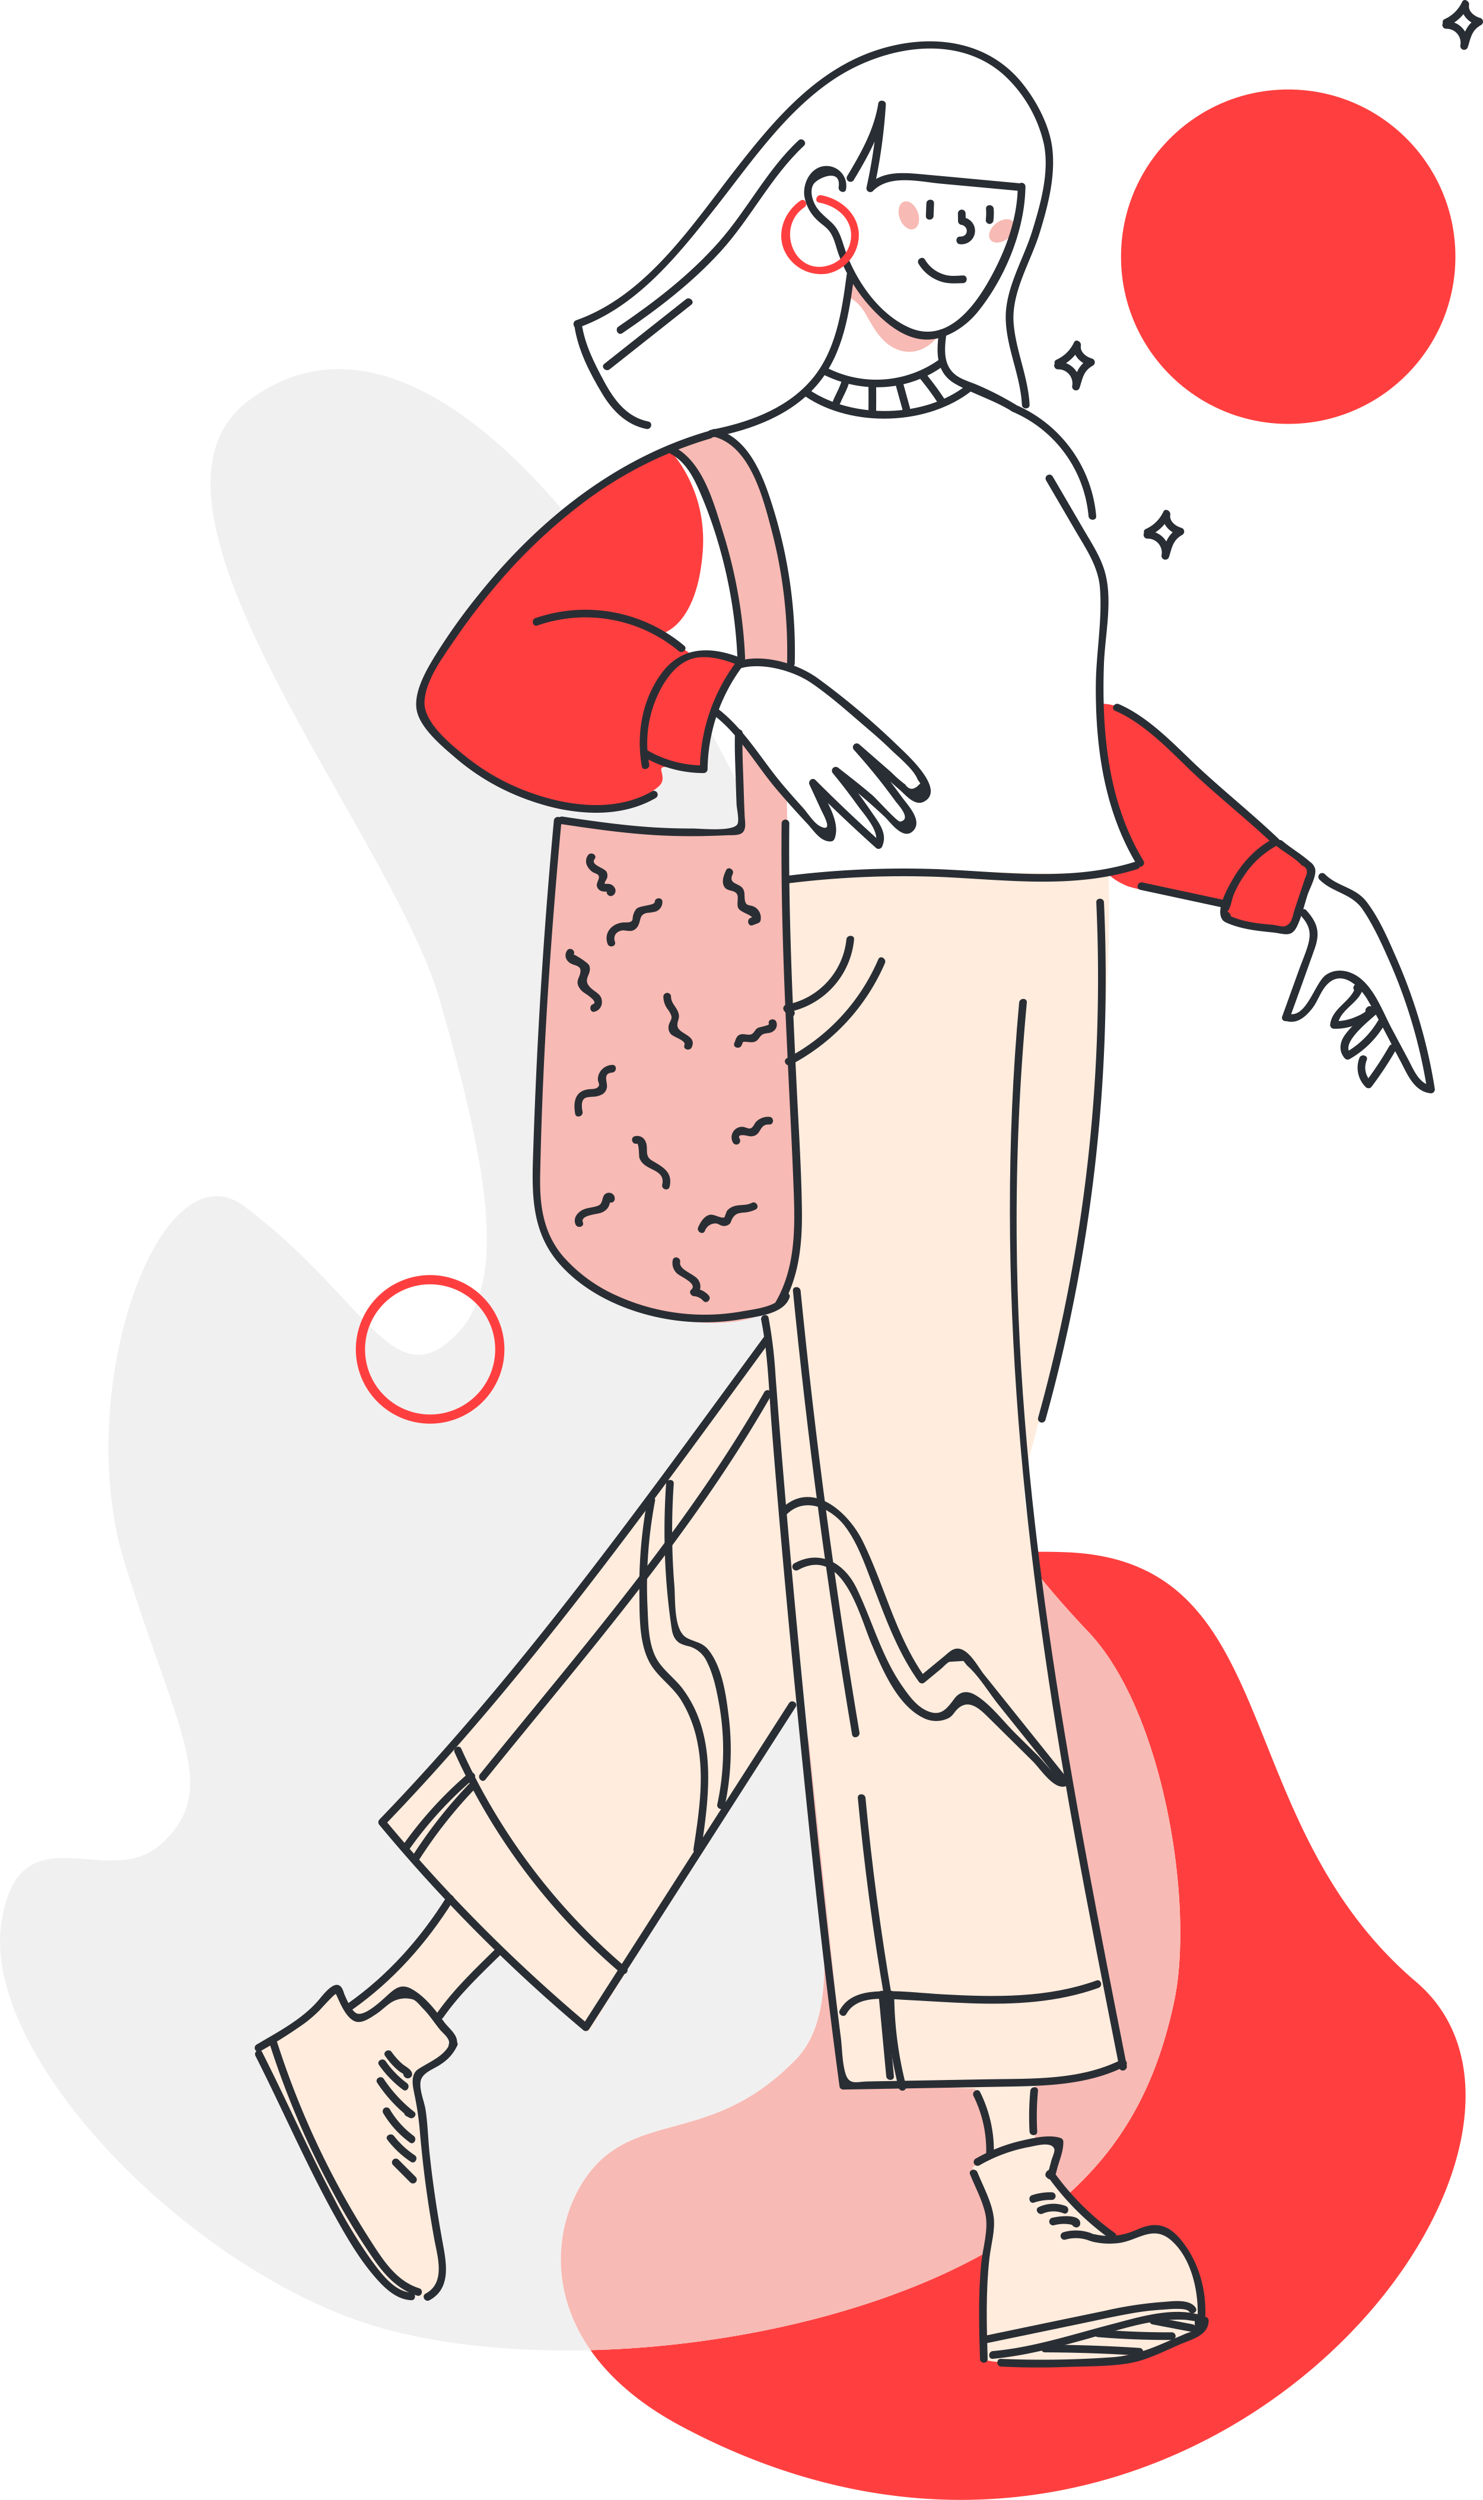 <svg xmlns="http://www.w3.org/2000/svg" width="483.326" height="814.656" viewBox="0 0 483.326 814.656">
  <g id="sign_in" data-name="sign in" transform="translate(-264.376 -144.49)">
    <g id="bckgr">
      <g id="Group_486" data-name="Group 486">
        <g id="Group_483" data-name="Group 483">
          <path id="Path_398" data-name="Path 398" d="M461.58,847.19c16.02-13.24,37.51-6.36,62.05-31.44,35.02-35.78-48.35-160.92,73.29-165.45-36.69-48.64-32.91-81.66-47.4-135.05C516.37,393.1,417.93,220.82,345.38,275.05c-45.18,33.77,46.67,140.83,62.25,195.13,14.85,51.74,22.77,90.89,6.05,108.58-21.02,22.23-29.46-11-69.66-41.15-27.67-20.75-56.47,60.42-38.95,116.48s31.39,73.96,11.47,91.61c-17.1,15.14-46.27-12.26-51.76,25.76-5.89,40.75,53.6,105,112.08,127.75,21.22,8.26,49.68,11.91,79.97,11.14C439.45,885.48,448.28,858.18,461.58,847.19Z" fill="#f1f0f0"/>
        </g>
        <g id="Group_484" data-name="Group 484">
          <path id="Path_399" data-name="Path 399" d="M725.88,790.32c-62.28-52.97-42.09-137.42-114.23-140-5.21-.19-10.11-.18-14.72-.01a308.913,308.913,0,0,0,22.2,26.01c24.7,26.1,34.54,89.41,27.89,120.52-7.34,34.37-23.07,58.24-55.72,78.38-35.66,21.99-87.28,33.92-134.46,35.13,6.21,8.87,15.75,17.44,29.63,24.83C651.35,1023.01,790.44,845.24,725.88,790.32Z" fill="#ff3f3f"/>
        </g>
        <g id="Group_485" data-name="Group 485">
          <path id="Path_400" data-name="Path 400" d="M647.02,796.84c6.64-31.11-3.19-94.42-27.89-120.52a305.784,305.784,0,0,1-22.2-26.01c-121.65,4.52-38.27,129.67-73.29,165.45-24.55,25.08-46.03,18.2-62.05,31.44-13.3,10.99-22.13,38.29-4.74,63.15,47.18-1.2,98.8-13.14,134.46-35.13C623.95,855.08,639.68,831.21,647.02,796.84Z" fill="#f8bab4"/>
        </g>
      </g>
      <g id="Group_487" data-name="Group 487">
        <path id="Path_401" data-name="Path 401" d="M404.56,608.43a24.21,24.21,0,1,1,24.21-24.21A24.237,24.237,0,0,1,404.56,608.43Zm0-45.41a21.21,21.21,0,1,0,21.21,21.21A21.234,21.234,0,0,0,404.56,563.02Z" fill="#ff3f3f"/>
      </g>
      <g id="Group_488" data-name="Group 488">
        <circle id="Ellipse_9" data-name="Ellipse 9" cx="54.49" cy="54.49" r="54.49" transform="translate(629.73 173.65)" fill="#ff3f3f"/>
      </g>
      <g id="Group_490" data-name="Group 490">
        <g id="Group_489" data-name="Group 489">
          <path id="Path_402" data-name="Path 402" d="M639.09,319.01a13.486,13.486,0,0,0,6.56-6.45l-2.28-.96c-.6,3.57,2.12,6.4,5.38,7.31l-.3-2.28c-3.69,2.05-4.29,4.97-5.49,8.71l2.41.66a7.109,7.109,0,0,0-7.09-8.48,1.251,1.251,0,0,0,0,2.5,4.572,4.572,0,0,1,4.68,5.32,1.25,1.25,0,0,0,2.41.66c.99-3.08,1.22-5.48,4.35-7.22a1.26,1.26,0,0,0-.3-2.28c-1.78-.5-4-2.07-3.64-4.24.21-1.27-1.69-2.37-2.28-.96a11.428,11.428,0,0,1-5.66,5.56c-1.48.66-.21,2.81,1.25,2.15Z" fill="#292e34"/>
        </g>
      </g>
      <g id="Group_492" data-name="Group 492">
        <g id="Group_491" data-name="Group 491">
          <path id="Path_403" data-name="Path 403" d="M609.96,263.85a13.486,13.486,0,0,0,6.56-6.45l-2.28-.96c-.6,3.57,2.12,6.4,5.38,7.31l-.3-2.28c-3.69,2.05-4.29,4.97-5.49,8.71l2.41.66a7.109,7.109,0,0,0-7.09-8.48,1.251,1.251,0,0,0,0,2.5,4.572,4.572,0,0,1,4.68,5.32,1.25,1.25,0,0,0,2.41.66c.99-3.08,1.22-5.48,4.35-7.22a1.26,1.26,0,0,0-.3-2.28c-1.78-.5-4-2.07-3.64-4.24.21-1.27-1.69-2.37-2.28-.96a11.428,11.428,0,0,1-5.66,5.56c-1.47.65-.2,2.81,1.25,2.15Z" fill="#292e34"/>
        </g>
      </g>
      <g id="Group_494" data-name="Group 494">
        <g id="Group_493" data-name="Group 493">
          <path id="Path_404" data-name="Path 404" d="M736.47,152.86a13.486,13.486,0,0,0,6.56-6.45l-2.28-.96c-.6,3.57,2.12,6.4,5.38,7.31l-.3-2.28c-3.69,2.05-4.29,4.97-5.49,8.71l2.41.66a7.109,7.109,0,0,0-7.09-8.48,1.251,1.251,0,0,0,0,2.5,4.572,4.572,0,0,1,4.68,5.32,1.25,1.25,0,0,0,2.41.66c.99-3.08,1.22-5.48,4.35-7.22a1.26,1.26,0,0,0-.3-2.28c-1.78-.5-4-2.07-3.64-4.24.21-1.27-1.69-2.37-2.28-.96a11.428,11.428,0,0,1-5.66,5.56c-1.48.66-.21,2.81,1.25,2.15Z" fill="#292e34"/>
        </g>
      </g>
    </g>
    <g id="chrctr">
      <g id="Group_495" data-name="Group 495">
        <path id="Path_405" data-name="Path 405" d="M581.44,823.8s4.85,8.85,5.14,13.7a86.867,86.867,0,0,1,0,9.42l-5.42,4s4.28,4.28,5.14,13.42,0,13.42-1.71,25.12c-1.47,10.02,0,23.41.86,23.98,1.34.9,13.7,1.71,24.84,1.43s27.41-3.43,37.4-7.99,10.28-5.71,8.56-11.99-5.14-22.27-12.28-23.41-16.27,2.28-16.27,2.28l-20.84-20.27s2.57-9.71,2.28-10.85-7.42,0-7.42,0V822.66Z" fill="#ffecdd"/>
      </g>
      <g id="Group_496" data-name="Group 496">
        <path id="Path_406" data-name="Path 406" d="M520.42,431.52c-3.97.93,3.3,64.86,3.85,102.43.26,17.74-4.58,36.13-7.85,36.54s-2.87-1.64-2.46,6.14,25.81,246.59,25.81,246.59,22.12.82,44.24,2.05,45.47-8.19,45.47-8.19-27.7-156.4-28.67-167.94c-.77-9.08-4.26-18.21-1.93-26.46,31.07-109.85,26.76-193.38,26.76-193.38l-73.32-1.14S528.23,429.69,520.42,431.52Z" fill="#ffecdd"/>
      </g>
      <g id="Group_497" data-name="Group 497">
        <path id="Path_407" data-name="Path 407" d="M505.5,359.9s-7.39,8.8-9.15,18.65-2.82,17.6-2.82,17.6-9.15-1.76-12.32-1.76.7,3.17-1.76,5.98-22.53,15.49-45.05,3.17-33.02-21.11-33.02-28.1,11.73-27.62,26.04-44.35c23.5-27.47,54.95-40.15,54.95-40.15S495,303.1,493.4,324.27c-1.88,24.88-13.71,26.82-13.71,26.82l10,6.6s1.89,0,6.98.57A59.7,59.7,0,0,1,505.5,359.9Z" fill="#ff3f3f"/>
      </g>
      <g id="Group_498" data-name="Group 498">
        <path id="Path_408" data-name="Path 408" d="M540.82,241.32s3.16,1,5.74,5.59,5.55,10.3,11.49,11.87c8.04,2.13,12.89-5.85,12.89-5.85s-6.57,1.85-13.91-3.01c-9.32-6.17-15.2-16.49-15.2-16.49Z" fill="#f8bab4"/>
      </g>
      <g id="Group_499" data-name="Group 499">
        <ellipse id="Ellipse_10" data-name="Ellipse 10" cx="3.11" cy="4.74" rx="3.11" ry="4.74" transform="translate(556.019 211.29) rotate(-20.079)" fill="#f8bab4"/>
      </g>
      <g id="Group_500" data-name="Group 500">
        <ellipse id="Ellipse_11" data-name="Ellipse 11" cx="4.74" cy="3.11" rx="4.74" ry="3.11" transform="translate(585.28 220.229) rotate(-38.259)" fill="#f8bab4"/>
      </g>
      <g id="Group_501" data-name="Group 501">
        <path id="Path_409" data-name="Path 409" d="M400.81,821.38s7.81-4.08,9.51-8.15-4.08-10.87-4.08-10.87,10.19-11.21,14.95-15.63,6.11-6.45,6.11-6.45l-15.97-16.31a96.3,96.3,0,0,1-15.29,18.68c-9.18,8.49-17.66,15.29-17.66,15.29s-2.04-4.76-4.08-5.1-8.49,8.15-13.25,11.21-12.91,7.47-12.91,7.47,18.34,42.46,24.8,53.33,13.93,24.46,24.46,27.51,10.53-4.76,10.87-8.83S400.81,821.38,400.81,821.38Z" fill="#ffecdd"/>
      </g>
      <g id="Group_502" data-name="Group 502">
        <path id="Path_410" data-name="Path 410" d="M514.55,580.37s-61.37,85.05-69.83,95.1-56.04,61.33-56.04,61.33a205.658,205.658,0,0,0,33.38,38.43c21.15,19.03,34.3,31.36,34.3,31.36l69.26-111.03Z" fill="#ffecdd"/>
      </g>
      <g id="Group_503" data-name="Group 503">
        <path id="Path_411" data-name="Path 411" d="M691.45,427.84l-6.02,20.55-21.38-4.77-.62-4.57s-27.61-3.94-32.17-6.02-5.61-3.73-5.61-3.73l10.59-2.91s-10.59-20.55-12.25-33.83-1.45-18.68-1.45-18.68,7.89-1.45,19.72,9.55S691.45,427.84,691.45,427.84Z" fill="#ff3f3f"/>
      </g>
      <g id="Group_504" data-name="Group 504">
        <path id="Path_412" data-name="Path 412" d="M504.94,384.9l.67,30.4s-37.52-.2-46.05-1.7-13.04-1-13.04-1-9.03,104.34-8.03,117.38,5.52,26.59,18.56,35.11,46.52,15.81,59.38,5.4,7.34-26.47,6.84-51.55-2.49-114.99-2.49-114.99-9.49-12.16-12.54-16.3C500.71,377.44,504.94,384.9,504.94,384.9Z" fill="#f8bab4"/>
      </g>
      <g id="Group_505" data-name="Group 505">
        <path id="Path_413" data-name="Path 413" d="M495.45,286.39s10.85.52,17.32,16.8,7.1,24.65,8.05,32.6,1.27,26.54,1.27,26.54-12.72-1.75-14.46-1.43a1.674,1.674,0,0,1-2.12-1s-2.01-22.68-4.24-31.9-8.9-27.66-12.08-31.63a18.633,18.633,0,0,0-6.81-5.42Z" fill="#f8bab4"/>
      </g>
      <g id="Group_507" data-name="Group 507">
        <g id="Group_506" data-name="Group 506">
          <path id="Path_414" data-name="Path 414" d="M596.08,205.26c-.13,10.44-3.82,20.49-8.79,29.57-5.16,9.43-14.24,21.87-26.61,16.4-9.69-4.29-17.01-14.81-20.58-24.5-1.32-3.58-1.84-7.03-4.7-9.72-1.94-1.83-4.05-3.33-5.35-5.74-1.04-1.93-1.78-4.81-.52-6.77,1.32-2.04,9.07-5.45,8.17.98-.22,1.57,2.19,2.25,2.41.66a6.467,6.467,0,0,0-7.29-7.5c-4.35.64-6.7,5.44-6.34,9.45a13.706,13.706,0,0,0,4.29,8.18c1.07,1.07,2.44,1.89,3.45,3.01,2.03,2.26,2.47,5.37,3.48,8.11a52.707,52.707,0,0,0,11.25,18.1c4.49,4.71,10.56,9.63,17.42,9.67,6.43.04,12.81-4.25,16.7-9.07,8.92-11.02,15.33-26.6,15.51-40.83a1.251,1.251,0,0,0-2.5,0Z" fill="#292e34"/>
        </g>
      </g>
      <g id="Group_509" data-name="Group 509">
        <g id="Group_508" data-name="Group 508">
          <path id="Path_415" data-name="Path 415" d="M542.63,203.16c4.59-7.66,8.98-15.38,10.41-24.31l-2.46-.33a174.391,174.391,0,0,1-3.79,27.01,1.262,1.262,0,0,0,2.09,1.22c5.36-5.56,15.19-3.05,21.98-2.42q12.72,1.17,25.44,2.35c1.6.15,1.59-2.35,0-2.5-10.44-.96-20.87-1.95-31.31-2.89-6.28-.57-13.13-1.23-17.88,3.69.7.41,1.39.81,2.09,1.22a180.623,180.623,0,0,0,3.88-27.68c.09-1.38-2.23-1.73-2.46-.33-1.39,8.73-5.68,16.23-10.16,23.72a1.253,1.253,0,0,0,2.17,1.25Z" fill="#292e34"/>
        </g>
      </g>
      <g id="Group_511" data-name="Group 511">
        <g id="Group_510" data-name="Group 510">
          <path id="Path_416" data-name="Path 416" d="M599.93,276.38c-.47-9.18-4.49-17.53-5.2-26.56-.8-10.13,5.57-19.98,8.48-29.42,2.68-8.68,5.22-18.42,4.12-27.59-.89-7.41-5.05-15.24-9.65-21.02-11.62-14.61-30.52-16.48-47.42-11-19.7,6.39-33.29,22.43-45.65,38.23-14.45,18.46-29.38,41.74-52.46,49.84-1.51.53-.86,2.95.66,2.41,18.99-6.67,32.32-23.36,44.41-38.67,11.55-14.62,22.41-30.85,37.94-41.61,15.98-11.09,40.53-16.19,56.33-2.13a43.588,43.588,0,0,1,13.12,22.66c1.82,9.19-1.12,19.49-3.81,28.22-2.89,9.38-8.94,18.83-8.64,28.88.29,9.46,4.78,18.24,5.27,27.77.08,1.59,2.58,1.6,2.5-.01Z" fill="#292e34"/>
        </g>
      </g>
      <g id="Group_513" data-name="Group 513">
        <g id="Group_512" data-name="Group 512">
          <path id="Path_417" data-name="Path 417" d="M451.57,250.64c1.15,7.91,4.98,15.33,9.05,22.12,3.31,5.54,7.92,10.23,14.44,11.52,1.57.31,2.24-2.1.66-2.41-7.06-1.4-11.2-7.04-14.43-13.04-3.24-6.03-6.32-12.01-7.32-18.86-.22-1.58-2.63-.91-2.4.67Z" fill="#292e34"/>
        </g>
      </g>
      <g id="Group_515" data-name="Group 515">
        <g id="Group_514" data-name="Group 514">
          <path id="Path_418" data-name="Path 418" d="M540.31,234.05c-1.6,12.05-3.46,25.16-11.83,34.61-8.27,9.35-20.58,13.62-32.5,15.93-1.58.31-.91,2.72.66,2.41,12.83-2.48,26.13-7.35,34.63-17.79,8.05-9.89,9.91-22.92,11.53-35.16.22-1.59-2.28-1.57-2.49,0Z" fill="#292e34"/>
        </g>
      </g>
      <g id="Group_517" data-name="Group 517">
        <g id="Group_516" data-name="Group 516">
          <path id="Path_419" data-name="Path 419" d="M570.4,252.7c-.89,6.61-1.14,13.29,5.47,16.98,5.85,3.27,12.34,5.19,18.12,8.74,1.37.84,2.63-1.32,1.26-2.16a100.151,100.151,0,0,0-12.24-6.28c-1.93-.84-4.03-1.44-5.88-2.46-5.47-3.02-5.05-8.76-4.32-14.16.22-1.57-2.19-2.25-2.41-.66Z" fill="#292e34"/>
        </g>
      </g>
      <g id="Group_519" data-name="Group 519">
        <g id="Group_518" data-name="Group 518">
          <path id="Path_420" data-name="Path 420" d="M497.33,377.8c7.98,6.17,13.56,16.15,20.07,23.82q4.86,5.73,10.01,11.21c2.09,2.22,4.39,6.07,7.76,5.86a1.33,1.33,0,0,0,1.21-.92c2.26-5.77-3.71-13.85-6.02-18.83l-1.96,1.51q10.425,10.455,21.43,20.32a1.267,1.267,0,0,0,1.96-.25c1.99-4.18-.78-7.64-3.15-11.11-3.46-5.07-7.17-9.95-11.04-14.7l-1.77,1.77a192.4,192.4,0,0,1,17.02,14.32c1.85,1.82,6.09,7.87,9.27,4.3,2.96-3.33-2.03-8.39-3.78-10.82a214.222,214.222,0,0,0-13.88-17.2l-1.77,1.77,14.94,13.05c1.91,1.67,4.9,5.42,7.89,3.83,7.4-3.94-6.01-15.74-8.56-18.25a247.807,247.807,0,0,0-25.66-21.66c-6.79-5.06-17.7-8.28-26.05-6.01a1.25,1.25,0,0,0,.66,2.41c6.93-1.89,16.9.79,22.76,4.76,6.42,4.35,12.41,9.79,18.31,14.82,2.6,2.21,5.16,4.47,7.61,6.85,2.53,2.46,7.63,6.57,8.86,9.89.28.41.57.81.85,1.22-1.91,2.24-3.54,2.37-4.9.37a38.48,38.48,0,0,1-4.48-3.91q-5.235-4.56-10.46-9.13a1.252,1.252,0,0,0-1.77,1.77c3.56,3.99,7,8.07,10.24,12.32,1.1,1.44,2.19,2.9,3.25,4.37.77,1.07,5.54,5.96,1.54,6.68-.87.16-7.76-7.52-9.01-8.58-3.61-3.09-7.36-6.01-11.11-8.93a1.253,1.253,0,0,0-1.77,1.77c2.79,3.42,5.49,6.91,8.06,10.5,1.93,2.69,7.47,8.67,5.75,12.29.65-.08,1.31-.17,1.96-.25q-11-9.855-21.43-20.32c-1.06-1.06-2.54.28-1.96,1.51q1.845,3.99,3.69,7.99c.88,1.91,4.22,7.66-.12,5.6-2.11-1-4.18-4.41-5.78-6.17q-3.165-3.48-6.21-7.05c-6.94-8.12-12.67-18.35-21.18-24.92-1.29-1.01-2.54,1.16-1.28,2.13Z" fill="#292e34"/>
        </g>
      </g>
      <g id="Group_521" data-name="Group 521">
        <g id="Group_520" data-name="Group 520">
          <path id="Path_421" data-name="Path 421" d="M563.71,230.4a13.059,13.059,0,0,0,6.16,5.4c2.9,1.28,5.35,1.05,8.36.96,1.61-.05,1.61-2.55,0-2.5-2.2.07-4.08.4-6.27-.34a10.835,10.835,0,0,1-6.09-4.78c-.76-1.42-2.92-.16-2.16,1.26Z" fill="#292e34"/>
        </g>
      </g>
      <g id="Group_523" data-name="Group 523">
        <g id="Group_522" data-name="Group 522">
          <path id="Path_422" data-name="Path 422" d="M495.31,284.96c-30.09,8.67-55.19,28.79-74.61,52.9a194.328,194.328,0,0,0-13.23,18.28c-3.23,5.12-8.26,12.99-7.35,19.38.86,6.04,8.32,12.16,12.63,15.87a74.131,74.131,0,0,0,18.28,11.58c14.2,6.31,32.99,9.78,47.11,1.54a1.251,1.251,0,0,0-1.26-2.16c-12.53,7.31-29.19,4.65-42.07-.48a72.167,72.167,0,0,1-18.53-10.77c-4.96-4-13.93-11.19-13.55-18,.39-6.95,5.84-14.27,9.63-19.83a214.047,214.047,0,0,1,13.12-17.29,176.075,176.075,0,0,1,29.31-27.92,128.987,128.987,0,0,1,41.18-20.68,1.255,1.255,0,0,0-.66-2.42Z" fill="#292e34"/>
        </g>
      </g>
      <g id="Group_525" data-name="Group 525">
        <g id="Group_524" data-name="Group 524">
          <path id="Path_423" data-name="Path 423" d="M474.39,391.3a39.035,39.035,0,0,0,19.34,5.12,1.277,1.277,0,0,0,1.25-1.25,57.167,57.167,0,0,1,11.97-34.3c.55-.71-.09-1.57-.75-1.84-9.96-4.03-19.72-4.17-26.41,5.13-6.22,8.65-8.07,19.69-6.24,30.05.28,1.58,2.69.91,2.41-.66a37.457,37.457,0,0,1,4.28-25.47c2.63-4.51,6.44-8.85,11.97-9.37,4.51-.43,9.2,1.07,13.32,2.74-.25-.61-.5-1.22-.75-1.84a59.381,59.381,0,0,0-12.31,35.56l1.25-1.25a36.388,36.388,0,0,1-18.08-4.77,1.244,1.244,0,0,0-1.25,2.15Z" fill="#292e34"/>
        </g>
      </g>
      <g id="Group_527" data-name="Group 527">
        <g id="Group_526" data-name="Group 526">
          <path id="Path_424" data-name="Path 424" d="M487.37,354.91a50.1,50.1,0,0,0-48.5-8.99c-1.51.52-.86,2.94.66,2.41a47.547,47.547,0,0,1,46.07,8.35c1.23,1.02,3.01-.74,1.77-1.77Z" fill="#292e34"/>
        </g>
      </g>
      <g id="Group_529" data-name="Group 529">
        <g id="Group_528" data-name="Group 528">
          <path id="Path_425" data-name="Path 425" d="M526.96,273.75c15.27,10.24,39.8,9.46,54.2-1.99,1.26-1-.52-2.76-1.77-1.77-13.53,10.76-36.91,11.16-51.17,1.6-1.34-.9-2.59,1.27-1.26,2.16Z" fill="#292e34"/>
        </g>
      </g>
      <g id="Group_531" data-name="Group 531">
        <g id="Group_530" data-name="Group 530">
          <path id="Path_426" data-name="Path 426" d="M533.14,266.76c12.53,6.03,27.38,5.22,38.73-3.04,1.29-.94.04-3.11-1.26-2.16a35.309,35.309,0,0,1-36.21,3.04c-1.44-.69-2.71,1.46-1.26,2.16Z" fill="#292e34"/>
        </g>
      </g>
      <g id="Group_533" data-name="Group 533">
        <g id="Group_532" data-name="Group 532">
          <path id="Path_427" data-name="Path 427" d="M520.73,432.41a306.738,306.738,0,0,1,49.69-2.16c21.61.9,43.58,4.07,64.64-2.54,1.53-.48.88-2.89-.66-2.41-21.46,6.73-43.81,3.13-65.81,2.38a308.7,308.7,0,0,0-47.86,2.23c-1.58.2-1.6,2.7,0,2.5Z" fill="#292e34"/>
        </g>
      </g>
      <g id="Group_535" data-name="Group 535">
        <g id="Group_534" data-name="Group 534">
          <path id="Path_428" data-name="Path 428" d="M605.29,301.02q4.785,8.19,9.56,16.38c3.39,5.81,7.42,11.63,7.99,18.52.87,10.58-1.29,21.64-1.33,32.28-.07,20.18,2.82,40.62,13.42,58.14a1.251,1.251,0,0,0,2.16-1.26c-11.59-19.16-13.64-41.72-12.95-63.65.3-9.65,2.93-20.69.45-30.13-1.36-5.16-4.41-9.74-7.07-14.3q-5.025-8.625-10.06-17.24a1.255,1.255,0,0,0-2.17,1.26Z" fill="#292e34"/>
        </g>
      </g>
      <g id="Group_537" data-name="Group 537">
        <g id="Group_536" data-name="Group 536">
          <path id="Path_429" data-name="Path 429" d="M512.45,574.6c2.27,11.41,2.52,23.18,3.42,34.76,3.38,43.36,7.65,86.68,12.12,129.94,2.94,28.45,6.19,56.86,10.01,85.21a1.245,1.245,0,0,0,1.21.92q25.365-.45,50.74-.91c13.98-.25,28.25-.23,41.05-6.61,1.44-.72.18-2.87-1.26-2.16-13.5,6.73-28.99,6.07-43.69,6.34l-23.42.42-9.76.18c-1.95.03-3.9.07-5.85.11-3.37.06-5.89,1.34-7.08-2.55-1.11-3.61-1.06-8.07-1.54-11.82q-.75-5.91-1.48-11.83-1.455-11.835-2.79-23.69-2.685-23.7-5.04-47.43c-4.45-44.35-8.69-88.72-11.99-133.17a150.936,150.936,0,0,0-2.23-18.35c-.32-1.61-2.73-.94-2.42.64Z" fill="#292e34"/>
        </g>
      </g>
      <g id="Group_539" data-name="Group 539">
        <g id="Group_538" data-name="Group 538">
          <path id="Path_430" data-name="Path 430" d="M596.53,471.21c-8.38,90.86,1.68,180.99,17.92,270.41,4.65,25.62,9.7,51.17,14.75,76.72.31,1.58,2.72.91,2.41-.66-17.62-89.12-35.3-178.93-35.89-270.12q-.255-38.235,3.31-76.35c.15-1.61-2.35-1.6-2.5,0Z" fill="#292e34"/>
        </g>
      </g>
      <g id="Group_541" data-name="Group 541">
        <g id="Group_540" data-name="Group 540">
          <path id="Path_431" data-name="Path 431" d="M581.65,827.52a39.891,39.891,0,0,1,4.13,18.92,1.251,1.251,0,0,0,2.5,0,42.928,42.928,0,0,0-4.47-20.19c-.71-1.43-2.86-.17-2.16,1.27Z" fill="#292e34"/>
        </g>
      </g>
      <g id="Group_543" data-name="Group 543">
        <g id="Group_542" data-name="Group 542">
          <path id="Path_432" data-name="Path 432" d="M600.17,825.87a89.614,89.614,0,0,0-.26,13.21c.09,1.6,2.59,1.61,2.5,0a89.633,89.633,0,0,1,.26-13.21c.15-1.61-2.35-1.6-2.5,0Z" fill="#292e34"/>
        </g>
      </g>
      <g id="Group_545" data-name="Group 545">
        <g id="Group_544" data-name="Group 544">
          <path id="Path_433" data-name="Path 433" d="M605.43,852.24c-.06.1-.12.19-.18.29a1.242,1.242,0,0,0,.2,1.51c.11.1.22.19.33.29a1.275,1.275,0,0,0,1.51.2c1.21-.9,1.23-1.88,1.65-3.4.75-2.76,2.08-5.82,1.98-8.71a1.3,1.3,0,0,0-.92-1.21c-3.85-1.28-9.45.13-13.32,1.03a54.748,54.748,0,0,0-14.38,5.74,1.251,1.251,0,0,0,1.26,2.16,50.987,50.987,0,0,1,16.27-6c2.08-.37,7.35-1.97,8.17.72.23.75-.78,2.95-.98,3.73-.25.93-.49,1.86-.74,2.8-.59,1.05-.15,1.76,1.31,2.11.85-1.36-1.31-2.62-2.16-1.26Z" fill="#292e34"/>
        </g>
      </g>
      <g id="Group_547" data-name="Group 547">
        <g id="Group_546" data-name="Group 546">
          <path id="Path_434" data-name="Path 434" d="M580.52,853.05c1.69,4.18,4.07,8.55,5.01,12.98,1.09,5.13-.88,11.01-1.38,16.2-1,10.31-.69,20.68-.39,31.02.05,1.61,2.55,1.61,2.5,0-.32-10.98-.64-22.01.59-32.94.49-4.36,1.97-9.05,1.36-13.47-.68-4.94-3.43-9.87-5.28-14.45-.6-1.48-3.02-.84-2.41.66Z" fill="#292e34"/>
        </g>
      </g>
      <g id="Group_549" data-name="Group 549">
        <g id="Group_548" data-name="Group 548">
          <path id="Path_435" data-name="Path 435" d="M606.36,854.47a89.021,89.021,0,0,0,20.06,19.83c1.31.94,2.56-1.23,1.26-2.16a85.226,85.226,0,0,1-19.17-18.93c-.93-1.28-3.1-.04-2.15,1.26Z" fill="#292e34"/>
        </g>
      </g>
      <g id="Group_551" data-name="Group 551">
        <g id="Group_550" data-name="Group 550">
          <path id="Path_436" data-name="Path 436" d="M620.41,874.99a23.846,23.846,0,0,0,9.18.37c5.95-1.03,10.71-5.79,16.43-.83,6.72,5.82,9.06,16.82,8.66,25.22-.08,1.61,2.42,1.6,2.5,0,.44-9.24-2.23-18.75-8.34-25.84-2.62-3.04-5.66-4.85-9.76-4.18-2.41.4-4.53,1.63-6.82,2.37a21.022,21.022,0,0,1-11.18.48c-1.58-.34-2.25,2.07-.67,2.41Z" fill="#292e34"/>
        </g>
      </g>
      <g id="Group_553" data-name="Group 553">
        <g id="Group_552" data-name="Group 552">
          <path id="Path_437" data-name="Path 437" d="M587.95,913.17c10.39-.95,20.42-3.62,30.45-6.4,10.22-2.84,21.84-7.03,32.58-6.28.93.13,1.85.27,2.78.4,0,.92-.01,1.83-.01,2.75-.41.59-2.2,1.02-2.83,1.29-2.4,1.05-4.81,2.07-7.21,3.1-5.86,2.52-11.06,4.31-17.48,4.67a318.115,318.115,0,0,1-35.61.49c-1.61-.09-1.6,2.41,0,2.5,7.4.41,14.81.38,22.21.12,6.46-.23,13.21-.11,19.6-1.2,5.77-.99,11.22-3.86,16.55-6.15,3.7-1.59,9.29-2.88,9.31-7.73a1.227,1.227,0,0,0-.62-1.08c-9.55-4.07-21.62-.18-31.15,2.3-12.78,3.33-25.34,7.5-38.56,8.71-1.6.15-1.62,2.66-.01,2.51Z" fill="#292e34"/>
        </g>
      </g>
      <g id="Group_555" data-name="Group 555">
        <g id="Group_554" data-name="Group 554">
          <path id="Path_438" data-name="Path 438" d="M621.67,438.56A535.07,535.07,0,0,1,602.7,606.53a1.25,1.25,0,0,0,2.41.66,537.53,537.53,0,0,0,19.06-168.64c-.07-1.59-2.57-1.6-2.5.01Z" fill="#292e34"/>
        </g>
      </g>
      <g id="Group_557" data-name="Group 557">
        <g id="Group_556" data-name="Group 556">
          <path id="Path_439" data-name="Path 439" d="M513.29,580.23c-39.51,53.89-78.77,109.02-125.26,157.21a1.287,1.287,0,0,0,0,1.77,526.339,526.339,0,0,0,66.39,66.8,1.268,1.268,0,0,0,1.96-.25q33.66-52.5,67.31-105c.87-1.36-1.29-2.61-2.16-1.26q-33.66,52.5-67.31,105c.65-.08,1.31-.17,1.96-.25a526.423,526.423,0,0,1-66.4-66.8v1.77c46.63-48.33,86.03-103.67,125.65-157.72.97-1.3-1.2-2.55-2.14-1.27Z" fill="#292e34"/>
        </g>
      </g>
      <g id="Group_559" data-name="Group 559">
        <g id="Group_558" data-name="Group 558">
          <path id="Path_440" data-name="Path 440" d="M524.63,190.24c-10.36,9.67-16.69,22.66-26.05,33.2-9.53,10.75-20.82,19.43-32.65,27.48-1.32.9-.07,3.07,1.26,2.16,11.54-7.86,22.58-16.26,32.04-26.63,9.88-10.83,16.42-24.42,27.16-34.45,1.18-1.1-.59-2.86-1.76-1.76Z" fill="#292e34"/>
        </g>
      </g>
      <g id="Group_561" data-name="Group 561">
        <g id="Group_560" data-name="Group 560">
          <path id="Path_441" data-name="Path 441" d="M487.92,242.01q-13.3,10.53-26.61,21.05c-1.26,1,.52,2.76,1.77,1.77q13.3-10.53,26.61-21.05c1.25-1-.53-2.75-1.77-1.77Z" fill="#292e34"/>
        </g>
      </g>
      <g id="Group_580" data-name="Group 580">
        <g id="Group_563" data-name="Group 563">
          <g id="Group_562" data-name="Group 562">
            <path id="Path_442" data-name="Path 442" d="M627.77,376.1c9.29,4.06,16.97,12.08,24.16,19.02,8.85,8.54,18.55,16.05,27.44,24.53.08-.65.17-1.31.25-1.96-5.69,2.82-10.23,7.75-13.4,13.19-1.74,2.98-6.03,10.46-3.23,13.6a1.256,1.256,0,0,0,1.51.2c.15-.1.31-.2.46-.29a1.291,1.291,0,0,0,.45-1.71l-.18-.39c-.67-1.46-2.83-.19-2.16,1.26l.18.39.45-1.71c1.85-1.19,1.9-4.15,2.75-6.17a34.111,34.111,0,0,1,3.58-6.48,29.586,29.586,0,0,1,10.86-9.72,1.251,1.251,0,0,0,.25-1.96c-9.2-8.77-19.2-16.63-28.39-25.45-7.03-6.75-14.64-14.53-23.71-18.49-1.46-.65-2.74,1.5-1.27,2.14Z" fill="#292e34"/>
          </g>
        </g>
        <g id="Group_565" data-name="Group 565">
          <g id="Group_564" data-name="Group 564">
            <path id="Path_443" data-name="Path 443" d="M680.57,420.3c2.38,1.99,6.02,3.85,8.01,6.17q2.73,1.005,1.15,4.14c-.42,1.25-.83,2.49-1.25,3.74-.73,2.18-1.45,4.36-2.18,6.55s-.75,4.64-3.2,5.43c-.77.25-3.26-.43-4.08-.49-4.73-.37-9.54-.94-13.9-2.92-1.45-.66-2.73,1.5-1.26,2.16,4.84,2.18,9.94,2.73,15.16,3.26,4.07.41,6.24,1.87,8.13-2.09,1.52-3.17,2.31-6.94,3.43-10.29.69-2.07,2.98-6.14,2.4-8.4a4.3,4.3,0,0,0-1.79-2.32c-2.73-2.42-6.04-4.33-8.86-6.7-1.22-1.03-3,.73-1.76,1.76Z" fill="#292e34"/>
          </g>
        </g>
        <g id="Group_567" data-name="Group 567">
          <g id="Group_566" data-name="Group 566">
            <path id="Path_444" data-name="Path 444" d="M694.38,431.1c4.29,4.34,10.5,4.44,14.13,9.82,3.66,5.42,6.46,11.69,9.07,17.66a169.646,169.646,0,0,1,11.96,41.29l1.54-1.54c-4.3-.59-6.02-5.36-7.82-8.72q-2.655-4.965-5.3-9.93c-2.88-5.39-5.42-12.63-10.4-16.49-3.17-2.46-7.59-3.4-11.04-1-3.68,2.55-6.34,14.4-12.3,12.62a1.25,1.25,0,0,0-.66,2.41c3.52,1.05,6.24-1.3,8.35-3.93,1.66-2.07,2.45-4.57,3.96-6.71,4.96-7.07,11.38-1.17,14.34,3.94,3.69,6.38,6.99,13.03,10.46,19.53,2.26,4.23,4.37,9.96,9.76,10.7a1.277,1.277,0,0,0,1.54-1.54,171.517,171.517,0,0,0-12.22-41.89c-2.78-6.35-5.71-13.34-9.93-18.89-3.71-4.88-9.59-4.96-13.66-9.09a1.252,1.252,0,0,0-1.78,1.76Z" fill="#292e34"/>
          </g>
        </g>
        <g id="Group_569" data-name="Group 569">
          <g id="Group_568" data-name="Group 568">
            <path id="Path_445" data-name="Path 445" d="M688.39,442.92c2.66,3,3.4,5.41,2.35,9.27-.75,2.75-1.97,5.48-2.94,8.16q-2.775,7.71-5.55,15.41c-.55,1.52,1.87,2.17,2.41.66,2.72-7.55,5.48-15.1,8.15-22.66,1.88-5.3,1.06-8.42-2.66-12.61-1.06-1.21-2.83.57-1.76,1.77Z" fill="#292e34"/>
          </g>
        </g>
        <g id="Group_571" data-name="Group 571">
          <g id="Group_570" data-name="Group 570">
            <path id="Path_446" data-name="Path 446" d="M706.66,467.66a1.251,1.251,0,0,0,0-2.5,1.251,1.251,0,0,0,0,2.5Z" fill="#292e34"/>
          </g>
        </g>
        <g id="Group_573" data-name="Group 573">
          <g id="Group_572" data-name="Group 572">
            <path id="Path_447" data-name="Path 447" d="M706.32,465.18c-.78,5.5-7.87,7.44-8.44,13.31a1.263,1.263,0,0,0,1.25,1.25,18.725,18.725,0,0,0,8.01-1.6c1.59-.72,4.71-2.1,5.14-4.03a1.308,1.308,0,0,0-.57-1.41c-.09-.06-.18-.11-.26-.17a1.258,1.258,0,0,0-1.51.2l-.18.18c-1.17,1.11.6,2.88,1.77,1.77l.18-.18c-.5.07-1.01.13-1.51.2.09.06.18.11.26.17l-.57-1.41c-.25,1.12-4.06,2.59-4.87,2.88a16.514,16.514,0,0,1-5.87.92l1.25,1.25c.51-5.27,7.59-7.24,8.35-12.64.2-1.6-2.21-2.28-2.43-.69Z" fill="#292e34"/>
          </g>
        </g>
        <g id="Group_575" data-name="Group 575">
          <g id="Group_574" data-name="Group 574">
            <path id="Path_448" data-name="Path 448" d="M711.99,472.48c-3.06,2.97-6.84,5.85-9.32,9.32-1.73,2.42-2.05,5.34.03,7.63a1.271,1.271,0,0,0,1.51.2,30.976,30.976,0,0,0,11.39-11.2,1.251,1.251,0,0,0-2.16-1.26,28.424,28.424,0,0,1-10.5,10.3c.5.07,1.01.13,1.51.2-3.24-3.56,7.01-11.19,9.3-13.42,1.17-1.13-.6-2.89-1.76-1.77Z" fill="#292e34"/>
          </g>
        </g>
        <g id="Group_577" data-name="Group 577">
          <g id="Group_576" data-name="Group 576">
            <path id="Path_449" data-name="Path 449" d="M717.16,485.39a111.021,111.021,0,0,1-7.84,11.86c.65-.08,1.31-.17,1.96-.25a6.4,6.4,0,0,1-1.46-7.08c.57-1.5-1.84-2.15-2.41-.66a8.839,8.839,0,0,0,2.1,9.51,1.27,1.27,0,0,0,1.96-.25,114.176,114.176,0,0,0,7.84-11.86,1.249,1.249,0,0,0-2.15-1.27Z" fill="#292e34"/>
          </g>
        </g>
        <g id="Group_579" data-name="Group 579">
          <g id="Group_578" data-name="Group 578">
            <path id="Path_450" data-name="Path 450" d="M663.16,437.75q-13.245-2.85-26.48-5.69c-1.57-.34-2.24,2.07-.66,2.41q13.245,2.85,26.48,5.69c1.57.34,2.24-2.07.66-2.41Z" fill="#292e34"/>
          </g>
        </g>
      </g>
      <g id="Group_582" data-name="Group 582">
        <g id="Group_581" data-name="Group 581">
          <path id="Path_451" data-name="Path 451" d="M594.37,278.67a40.972,40.972,0,0,1,24.77,34c.14,1.59,2.64,1.6,2.5,0a43.624,43.624,0,0,0-26.61-36.41c-1.47-.63-2.12,1.79-.66,2.41Z" fill="#292e34"/>
        </g>
      </g>
      <g id="Group_591" data-name="Group 591">
        <g id="Group_584" data-name="Group 584">
          <g id="Group_583" data-name="Group 583">
            <path id="Path_452" data-name="Path 452" d="M411.03,810.37c-1.56,3.79-5.84,5.67-9.12,7.65-1.36.82-2.28,1.27-2.79,2.9-.59,1.87-.05,4.19.32,6.06a98.791,98.791,0,0,1,1.68,10.99c.66,7.92,1.55,15.82,2.72,23.68.61,4.12,1.3,8.22,2.03,12.31,1.05,5.86,3.88,14.39-2.8,17.98-1.42.76-.16,2.92,1.26,2.16,6.87-3.69,5.66-11.48,4.46-17.99-1.83-9.97-3.38-19.99-4.43-30.08-.47-4.54-.58-9.17-1.23-13.68-.42-2.94-1.95-6.17-1.73-9.16.24-3.38,4.54-4.38,7.03-6.27a14.265,14.265,0,0,0,5-5.87c.62-1.5-1.79-2.15-2.4-.68Z" fill="#292e34"/>
          </g>
        </g>
        <g id="Group_586" data-name="Group 586">
          <g id="Group_585" data-name="Group 585">
            <path id="Path_453" data-name="Path 453" d="M373.73,793.94c1.23,2.74,3.09,7.59,5.95,9.1,2.35,1.24,5.28-.9,7.19-2.14,1.7-1.1,3.1-2.56,4.75-3.69a8.789,8.789,0,0,1,7.37-1.13c1.12.41,2.33,2.03,3.14,2.84,2.16,2.15,3.73,4.66,5.64,7,.95,1.16,3.56,3.06,2.87,4.84-.58,1.5,1.84,2.15,2.41.66,1.33-3.45-2.24-5.65-4.06-8.18-2.77-3.86-6.23-8.26-10.47-10.59-3.78-2.08-5.86.27-8.67,2.78-1.47,1.31-6.73,6.27-9.24,5.17-2.01-.88-3.88-6.06-4.72-7.94-.66-1.44-2.81-.17-2.16,1.28Z" fill="#292e34"/>
          </g>
        </g>
        <g id="Group_588" data-name="Group 588">
          <g id="Group_587" data-name="Group 587">
            <path id="Path_454" data-name="Path 454" d="M408.83,801.96c5.51-7.9,12.5-14.37,19.32-21.09,1.15-1.13-.62-2.9-1.77-1.77-6.98,6.88-14.08,13.52-19.71,21.6-.92,1.32,1.25,2.57,2.16,1.26Z" fill="#292e34"/>
          </g>
        </g>
        <g id="Group_590" data-name="Group 590">
          <g id="Group_589" data-name="Group 589">
            <path id="Path_455" data-name="Path 455" d="M378.94,799.57c13.55-9.53,24.43-21.75,33.19-35.74.86-1.37-1.31-2.62-2.16-1.26-8.53,13.63-19.1,25.57-32.29,34.85-1.31.91-.06,3.07,1.26,2.15Z" fill="#292e34"/>
          </g>
        </g>
      </g>
      <g id="Group_593" data-name="Group 593">
        <g id="Group_592" data-name="Group 592">
          <path id="Path_456" data-name="Path 456" d="M347.64,814.47c8.8,17.36,16.49,35.27,25.94,52.3,3.82,6.88,7.87,13.84,13.05,19.81,3.02,3.48,6.9,7.3,11.79,7.5,1.61.07,1.61-2.43,0-2.5-5.5-.23-9.96-6.41-12.9-10.39a160.968,160.968,0,0,1-12.33-20.38c-8.3-15.62-15.4-31.83-23.39-47.6-.73-1.44-2.89-.17-2.16,1.26Z" fill="#292e34"/>
        </g>
      </g>
      <g id="Group_595" data-name="Group 595">
        <g id="Group_594" data-name="Group 594">
          <path id="Path_457" data-name="Path 457" d="M349.23,812.93a156.1,156.1,0,0,0,14.2-8.95,44.763,44.763,0,0,0,4.97-4.25c.27-.27,5.37-5.98,5.54-5.41.46,1.54,2.88.88,2.41-.66-1.76-5.83-6.56.79-8.13,2.62-5.43,6.34-13.19,10.31-20.25,14.51a1.242,1.242,0,0,0,1.26,2.14Z" fill="#292e34"/>
        </g>
      </g>
      <g id="Group_597" data-name="Group 597">
        <g id="Group_596" data-name="Group 596">
          <path id="Path_458" data-name="Path 458" d="M540.23,450.65a24.2,24.2,0,0,1-19.68,21.26A1.266,1.266,0,0,0,520,474c.44.52.88,1.03,1.31,1.55,1.04,1.23,2.8-.55,1.77-1.77-.44-.52-.88-1.03-1.31-1.55-.18.7-.37,1.39-.55,2.09a26.686,26.686,0,0,0,21.51-23.68c.16-1.59-2.35-1.57-2.5.01Z" fill="#292e34"/>
        </g>
      </g>
      <g id="Group_599" data-name="Group 599">
        <g id="Group_598" data-name="Group 598">
          <path id="Path_459" data-name="Path 459" d="M496.85,286.75c12.14,2.95,16.32,20.42,19.04,30.71a155.809,155.809,0,0,1,5,43.26,1.251,1.251,0,0,0,2.5,0,157.65,157.65,0,0,0-6.59-49.22c-3.04-10.03-7.7-24.35-19.28-27.16-1.57-.38-2.23,2.03-.67,2.41Z" fill="#292e34"/>
        </g>
      </g>
      <g id="Group_601" data-name="Group 601">
        <g id="Group_600" data-name="Group 600">
          <path id="Path_460" data-name="Path 460" d="M503.91,383.35c-.16,4.72.08,9.48.22,14.2q.12,4.47.29,8.94c.05,1.36.96,5.36.3,6.56-1.42,2.57-12.1,1.42-14.72,1.43q-6.36.015-12.71-.38c-9.91-.62-19.74-2.03-29.56-3.5-1.57-.24-2.25,2.17-.66,2.41,10.03,1.51,20.09,2.96,30.22,3.59,5.35.34,10.71.44,16.07.35q4.02-.075,8.04-.27c1.26-.06,3.79.17,4.92-.82,1.38-1.21.84-3.69.76-5.29-.15-3.18-.25-6.35-.35-9.53-.18-5.87-.52-11.8-.32-17.67a1.251,1.251,0,0,0-2.5-.02Z" fill="#292e34"/>
        </g>
      </g>
      <g id="Group_603" data-name="Group 603">
        <g id="Group_602" data-name="Group 602">
          <path id="Path_461" data-name="Path 461" d="M444.89,411.9q-4.92,52.9-6.68,106.04c-.46,14.06-1.27,27.5,8.7,38.64,8.99,10.05,22.61,15.83,35.71,17.92a72.171,72.171,0,0,0,23.51-.13c4.8-.82,13.72-1.6,15.57-7.07.52-1.53-1.9-2.18-2.41-.66-1.25,3.7-9.71,4.58-12.99,5.18a69.2,69.2,0,0,1-40.58-4.96,50.374,50.374,0,0,1-18.02-13.17c-6.34-7.64-7.47-16.55-7.28-26.15.76-38.6,3.39-77.22,6.97-115.65.15-1.59-2.36-1.58-2.5.01Z" fill="#292e34"/>
        </g>
      </g>
      <g id="Group_605" data-name="Group 605">
        <g id="Group_604" data-name="Group 604">
          <path id="Path_462" data-name="Path 462" d="M519.11,412.78c-.29,26.85.86,53.67,2.14,80.48.63,13.19,1.32,26.38,1.81,39.58.46,12.33.46,25.05-5.94,36.02a1.251,1.251,0,0,0,2.16,1.26c5.58-9.57,6.6-20.49,6.45-31.36-.19-13.84-1.12-27.7-1.78-41.53-1.36-28.13-2.64-56.28-2.33-84.45a1.256,1.256,0,0,0-2.51,0Z" fill="#292e34"/>
        </g>
      </g>
      <g id="Group_607" data-name="Group 607">
        <g id="Group_606" data-name="Group 606">
          <path id="Path_463" data-name="Path 463" d="M481.84,291.85c5.45,2.36,8.22,7.44,10.5,12.65a145.083,145.083,0,0,1,6.36,17.77,157.436,157.436,0,0,1,6.01,36.58c.08,1.6,2.58,1.61,2.5,0a160.318,160.318,0,0,0-7.16-40.75c-3.06-9.66-6.69-23.96-16.95-28.41-1.46-.64-2.73,1.52-1.26,2.16Z" fill="#292e34"/>
        </g>
      </g>
      <g id="Group_609" data-name="Group 609">
        <g id="Group_608" data-name="Group 608">
          <path id="Path_464" data-name="Path 464" d="M540.22,800.81c3.48-6.33,12.67-4.93,18.7-4.63,7.35.36,14.69.9,22.05,1.15,14.04.47,28.1-.26,41.43-5.03,1.5-.54.86-2.95-.66-2.41-16.1,5.76-33.12,5.44-49.96,4.52-7.31-.4-14.9-1.44-22.22-.9-4.68.35-9.12,1.73-11.49,6.05-.78,1.4,1.38,2.66,2.15,1.25Z" fill="#292e34"/>
        </g>
      </g>
      <g id="Group_611" data-name="Group 611">
        <g id="Group_610" data-name="Group 610">
          <path id="Path_465" data-name="Path 465" d="M524.44,656.15c14.65-8.12,19.97,14.68,23.98,24.09,3.46,8.11,8.25,19.74,16.67,23.97a9.224,9.224,0,0,0,8.46.17c1.38-.76,1.82-1.94,2.87-2.95,3.77-3.62,7.5.17,10.37,3.02q7.11,7.02,14.21,14.05c2.35,2.33,6.36,8.61,10.06,8.24a1.284,1.284,0,0,0,1.25-1.25c0-.14,0-.28-.01-.42a1.227,1.227,0,0,0-.62-1.08c-.16-.07-.31-.14-.47-.21a1.289,1.289,0,0,0-1.84.75c-.04.09-.07.17-.11.26-.61,1.49,1.81,2.13,2.41.66.04-.09.07-.17.11-.26-.61.25-1.22.5-1.84.75-.05-.15-.1-.3-.14-.45l1.25-1.25c-2.03.2-6.92-6.15-8.29-7.51q-3.72-3.675-7.44-7.36c-4.02-3.97-8.14-9.56-13-12.47-2.64-1.58-5.07-1.32-6.95,1.21-2.58,3.48-4.52,5.95-9.12,3.79-3.33-1.56-5.79-5.03-7.83-7.96-6.79-9.76-9.77-21.36-14.91-31.95-3.91-8.06-11.8-12.74-20.33-8.01a1.256,1.256,0,0,0,1.26,2.17Z" fill="#292e34"/>
        </g>
      </g>
      <g id="Group_613" data-name="Group 613">
        <g id="Group_612" data-name="Group 612">
          <path id="Path_466" data-name="Path 466" d="M412.54,715.59a206.12,206.12,0,0,0,54.19,71.92c1.22,1.04,3-.72,1.77-1.77a204.4,204.4,0,0,1-53.8-71.41c-.67-1.46-2.82-.19-2.16,1.26Z" fill="#292e34"/>
        </g>
      </g>
      <g id="Group_615" data-name="Group 615">
        <g id="Group_614" data-name="Group 614">
          <path id="Path_467" data-name="Path 467" d="M492.81,747.71c2.7-17.5,5.41-37.54-5.87-52.78-2.81-3.8-7.07-6.51-9.07-10.85-2.24-4.86-2.21-10.77-2.47-16.02a148.122,148.122,0,0,1,2.46-34.47c.3-1.57-2.11-2.25-2.41-.66a151.541,151.541,0,0,0-2.7,30.28c.11,7.67-.33,18.13,4.39,24.73,2.7,3.78,6.53,6.41,9.08,10.37a40.8,40.8,0,0,1,5.44,13.96c2.34,11.5.49,23.34-1.27,34.78-.23,1.57,2.18,2.25,2.42.66Z" fill="#292e34"/>
        </g>
      </g>
      <g id="Group_617" data-name="Group 617">
        <g id="Group_616" data-name="Group 616">
          <path id="Path_468" data-name="Path 468" d="M522.06,491.51a67.732,67.732,0,0,0,30.72-33.14c.63-1.46-1.52-2.74-2.16-1.26a65.558,65.558,0,0,1-29.82,32.24c-1.42.75-.16,2.91,1.26,2.16Z" fill="#292e34"/>
        </g>
      </g>
      <g id="Group_619" data-name="Group 619">
        <g id="Group_618" data-name="Group 618">
          <path id="Path_469" data-name="Path 469" d="M555.71,821.09q-1.245-13.32-2.49-26.65c-.15-1.59-2.65-1.6-2.5,0q1.245,13.32,2.49,26.65c.15,1.59,2.65,1.6,2.5,0Z" fill="#292e34"/>
        </g>
      </g>
      <g id="Group_621" data-name="Group 621">
        <g id="Group_620" data-name="Group 620">
          <path id="Path_470" data-name="Path 470" d="M553.31,794.4a125.118,125.118,0,0,0,3.97,30.51,1.25,1.25,0,0,0,2.41-.66,121.667,121.667,0,0,1-3.88-29.85,1.251,1.251,0,0,0-2.5,0Z" fill="#292e34"/>
        </g>
      </g>
      <g id="Group_623" data-name="Group 623">
        <g id="Group_622" data-name="Group 622">
          <path id="Path_471" data-name="Path 471" d="M555.04,795.18q-5.535-32.22-8.59-64.78c-.15-1.59-2.65-1.6-2.5,0q3.075,32.88,8.68,65.44c.27,1.59,2.68.92,2.41-.66Z" fill="#292e34"/>
        </g>
      </g>
      <g id="Group_625" data-name="Group 625">
        <g id="Group_624" data-name="Group 624">
          <path id="Path_472" data-name="Path 472" d="M544.48,709.06q-12.045-71.61-19.18-143.93c-.16-1.59-2.66-1.6-2.5,0q7.155,72.6,19.27,144.59c.27,1.59,2.68.92,2.41-.66Z" fill="#292e34"/>
        </g>
      </g>
      <g id="Group_627" data-name="Group 627">
        <g id="Group_626" data-name="Group 626">
          <path id="Path_473" data-name="Path 473" d="M352.07,809.95a279.143,279.143,0,0,0,20.64,48.61,220.137,220.137,0,0,0,13.78,22.62c3.6,5.07,7.77,9.5,13.84,11.41,1.54.48,2.2-1.93.66-2.41-7.59-2.39-11.9-9.38-15.98-15.72q-6.375-9.915-11.86-20.36a277.116,277.116,0,0,1-18.68-44.82c-.47-1.52-2.89-.87-2.4.67Z" fill="#292e34"/>
        </g>
      </g>
      <g id="Group_629" data-name="Group 629">
        <g id="Group_628" data-name="Group 628">
          <path id="Path_474" data-name="Path 474" d="M585.6,908.15l31.77-6.6c5.04-1.05,10.07-2.17,15.14-3.07a84.841,84.841,0,0,1,10.29-1.29c1.6-.09,8.11-.87,9.1.59.9,1.32,3.07.07,2.16-1.26-2.12-3.12-8.05-2.01-11.26-1.83a127.58,127.58,0,0,0-18.62,2.9q-19.62,4.05-39.24,8.15c-1.58.33-.92,2.74.66,2.41Z" fill="#292e34"/>
        </g>
      </g>
      <g id="Group_631" data-name="Group 631">
        <g id="Group_630" data-name="Group 630">
          <path id="Path_475" data-name="Path 475" d="M604.9,911.07q15.45.06,30.86,1.06c1.61.1,1.6-2.4,0-2.5q-15.42-1-30.86-1.06a1.251,1.251,0,0,0,0,2.5Z" fill="#292e34"/>
        </g>
      </g>
      <g id="Group_633" data-name="Group 633">
        <g id="Group_632" data-name="Group 632">
          <path id="Path_476" data-name="Path 476" d="M622.23,906.11q12.03.975,24.09.93a1.251,1.251,0,0,0,0-2.5q-12.06.045-24.09-.93c-1.6-.13-1.59,2.37,0,2.5Z" fill="#292e34"/>
        </g>
      </g>
      <g id="Group_635" data-name="Group 635">
        <g id="Group_634" data-name="Group 634">
          <path id="Path_477" data-name="Path 477" d="M639.98,901.96l12.4,2.37c1.57.3,2.25-2.11.66-2.41l-12.4-2.37c-1.56-.3-2.24,2.11-.66,2.41Z" fill="#292e34"/>
        </g>
      </g>
      <g id="Group_637" data-name="Group 637">
        <g id="Group_636" data-name="Group 636">
          <path id="Path_478" data-name="Path 478" d="M601.4,862.26a16.859,16.859,0,0,1,5.81-.86,1.251,1.251,0,0,0,0-2.5,19.157,19.157,0,0,0-6.47.95c-1.53.5-.88,2.92.66,2.41Z" fill="#292e34"/>
        </g>
      </g>
      <g id="Group_639" data-name="Group 639">
        <g id="Group_638" data-name="Group 638">
          <path id="Path_479" data-name="Path 479" d="M604.19,865.87a8.777,8.777,0,0,1,6.84-.09c1.51.57,2.16-1.84.66-2.41a11.316,11.316,0,0,0-8.77.35c-1.46.64-.19,2.8,1.27,2.15Z" fill="#292e34"/>
        </g>
      </g>
      <g id="Group_641" data-name="Group 641">
        <g id="Group_640" data-name="Group 640">
          <path id="Path_480" data-name="Path 480" d="M607.86,869.66a12.53,12.53,0,0,1,3.39-.45,12.178,12.178,0,0,1,1.81.16c.18.04.35.07.53.11.64.33.78.1.39-.69.61-.25,1.22-.5,1.84-.75-.04-.02-.08-.03-.12-.05-1.46-.64-2.73,1.51-1.26,2.16.04.02.08.03.12.05a1.273,1.273,0,0,0,1.84-.75c.68-3.82-7.2-2.73-9.19-2.21a1.254,1.254,0,0,0,.65,2.42Z" fill="#292e34"/>
        </g>
      </g>
      <g id="Group_643" data-name="Group 643">
        <g id="Group_642" data-name="Group 642">
          <path id="Path_481" data-name="Path 481" d="M611.59,874.34a12.22,12.22,0,0,1,7.94.38c1.5.58,2.15-1.84.66-2.41a14.5,14.5,0,0,0-9.27-.38,1.251,1.251,0,0,0,.67,2.41Z" fill="#292e34"/>
        </g>
      </g>
      <g id="Group_645" data-name="Group 645">
        <g id="Group_644" data-name="Group 644">
          <path id="Path_482" data-name="Path 482" d="M389.89,814.48a26.409,26.409,0,0,0,2.96,3.55c.51.5,1.05.98,1.61,1.43.3.24,1.73,1.02,1.8,1.33l.57-1.41-.12.09c.32-.04.64-.08.96-.13.1.06.2.11.29.17.07.5.13,1.01.2,1.51.02-.03.05-.06.07-.09.95-1.3-1.21-2.55-2.16-1.26-.02.03-.05.06-.07.09a1.244,1.244,0,0,0,.2,1.51,1.426,1.426,0,0,0,1.89.26,1.3,1.3,0,0,0,.57-1.41c-.32-1.41-2.24-2.22-3.26-3.13a21.853,21.853,0,0,1-3.36-3.77c-.91-1.31-3.08-.07-2.15,1.26Z" fill="#292e34"/>
        </g>
      </g>
      <g id="Group_647" data-name="Group 647">
        <g id="Group_646" data-name="Group 646">
          <path id="Path_483" data-name="Path 483" d="M387.9,817.44a35.441,35.441,0,0,0,7.83,8.06c1.29.96,2.54-1.21,1.26-2.16a31.4,31.4,0,0,1-6.93-7.16c-.91-1.31-3.08-.06-2.16,1.26Z" fill="#292e34"/>
        </g>
      </g>
      <g id="Group_649" data-name="Group 649">
        <g id="Group_648" data-name="Group 648">
          <path id="Path_484" data-name="Path 484" d="M387.31,823.23a47.524,47.524,0,0,0,10.29,11.21c.5-.65,1.01-1.31,1.51-1.96-.36-.19-.73-.39-1.09-.58-1.42-.75-2.69,1.4-1.26,2.16.36.19.73.39,1.09.58,1.19.63,2.68-1.04,1.51-1.96a45.84,45.84,0,0,1-9.9-10.71c-.88-1.34-3.04-.09-2.15,1.26Z" fill="#292e34"/>
        </g>
      </g>
      <g id="Group_651" data-name="Group 651">
        <g id="Group_650" data-name="Group 650">
          <path id="Path_485" data-name="Path 485" d="M389.25,833.1a32.383,32.383,0,0,0,8.69,9.59c1.29.96,2.54-1.21,1.26-2.16a29.433,29.433,0,0,1-7.79-8.69,1.251,1.251,0,0,0-2.16,1.26Z" fill="#292e34"/>
        </g>
      </g>
      <g id="Group_653" data-name="Group 653">
        <g id="Group_652" data-name="Group 652">
          <path id="Path_486" data-name="Path 486" d="M390.64,841.83a31.824,31.824,0,0,0,7.63,7.15c1.34.9,2.59-1.27,1.26-2.16a28.565,28.565,0,0,1-6.73-6.25c-.97-1.25-3.14-.01-2.16,1.26Z" fill="#292e34"/>
        </g>
      </g>
      <g id="Group_655" data-name="Group 655">
        <g id="Group_654" data-name="Group 654">
          <path id="Path_487" data-name="Path 487" d="M392.47,850.04c1.88,1.88,3.75,3.77,5.63,5.65a1.252,1.252,0,0,0,1.77-1.77c-1.88-1.88-3.75-3.77-5.63-5.65a1.252,1.252,0,0,0-1.77,1.77Z" fill="#292e34"/>
        </g>
      </g>
      <g id="Group_657" data-name="Group 657">
        <g id="Group_656" data-name="Group 656">
          <path id="Path_488" data-name="Path 488" d="M397.76,747.16a125.185,125.185,0,0,1,21.06-23.04c1.22-1.05-.55-2.81-1.77-1.77A128.247,128.247,0,0,0,395.6,745.9c-.93,1.32,1.24,2.57,2.16,1.26Z" fill="#292e34"/>
        </g>
      </g>
      <g id="Group_659" data-name="Group 659">
        <g id="Group_658" data-name="Group 658">
          <path id="Path_489" data-name="Path 489" d="M400.81,750.81a151.06,151.06,0,0,1,18.08-23.09c1.1-1.17-.66-2.94-1.77-1.77a154.326,154.326,0,0,0-18.47,23.6c-.85,1.36,1.31,2.62,2.16,1.26Z" fill="#292e34"/>
        </g>
      </g>
      <g id="Group_661" data-name="Group 661">
        <g id="Group_660" data-name="Group 660">
          <path id="Path_490" data-name="Path 490" d="M422.58,724.41c32.56-40.32,67.26-79.9,93.07-125.06a1.251,1.251,0,0,0-2.16-1.26c-25.71,44.98-60.25,84.39-92.68,124.55-1,1.25.76,3.03,1.77,1.77Z" fill="#292e34"/>
        </g>
      </g>
      <g id="Group_663" data-name="Group 663">
        <g id="Group_662" data-name="Group 662">
          <path id="Path_491" data-name="Path 491" d="M525.3,209.85c-5.03,3.45-7.76,9.85-5.51,15.79a13.158,13.158,0,0,0,14.33,8.01,12.908,12.908,0,0,0,10.15-13.11c-.39-6.61-6.1-11.32-12.28-12.42-1.57-.28-2.25,2.13-.66,2.41,4.6.82,9,3.68,10.2,8.47a10.239,10.239,0,0,1-6.42,11.75c-11.71,4.28-18.23-12.1-8.55-18.73,1.32-.91.07-3.08-1.26-2.17Z" fill="#ff3f3f"/>
        </g>
      </g>
      <g id="Group_665" data-name="Group 665">
        <g id="Group_664" data-name="Group 664">
          <path id="Path_492" data-name="Path 492" d="M501.01,428.09c-.69,1.49-1.45,3.36-.78,4.99.86,2.12,3.32,1.19,4.31,2.75.69,1.1-.17,3.22.41,4.52.72,1.61,5,2.26,4.85,3.81.31-.4.61-.8.92-1.21-.56.21-1.12.42-1.68.64-1.49.56-.84,2.98.66,2.41.56-.21,1.12-.42,1.68-.64a1.32,1.32,0,0,0,.92-1.21,4.069,4.069,0,0,0-1.63-3.87c-1.74-1.24-3.18-.06-3.56-2.63-.19-1.31.14-2.61-.75-3.76-1.32-1.7-4.71-1.28-3.19-4.55.67-1.44-1.48-2.71-2.16-1.25Z" fill="#292e34"/>
        </g>
      </g>
      <g id="Group_667" data-name="Group 667">
        <g id="Group_666" data-name="Group 666">
          <path id="Path_493" data-name="Path 493" d="M464.79,451.39c-.75-2.15.79-3.71,2.93-3.72a12.289,12.289,0,0,0,2.35.19c1.65-.29,2.37-1.54,2.78-3.04.41-1.54.53-2.38,2.36-2.83a17.005,17.005,0,0,0,2.72-.4,3.285,3.285,0,0,0,2.33-3.16c.07-1.61-2.43-1.61-2.5,0-.05,1.16-4.88,1.13-5.95,2.21a5.158,5.158,0,0,0-1.15,2.44c-.1.37-.06,1.11-.29,1.41-.61.83-2.22.53-3,.62-3.49.36-6.29,3.22-4.98,6.94.52,1.52,2.94.87,2.4-.66Z" fill="#292e34"/>
        </g>
      </g>
      <g id="Group_669" data-name="Group 669">
        <g id="Group_668" data-name="Group 668">
          <path id="Path_494" data-name="Path 494" d="M480.57,469.25a7.02,7.02,0,0,0,1.37,4.08,7.423,7.423,0,0,1,1.29,2.37c.13,1.12-.71,1.9-.9,2.93a3.119,3.119,0,0,0,.76,2.91c.84.91,4.97,2.03,4.36,3.5s1.8,2.13,2.41.66c1.76-4.19-5.01-4.09-4.71-7.42.14-1.6.91-2.13.26-3.92s-2.38-3.08-2.33-5.11a1.256,1.256,0,0,0-2.51,0Z" fill="#292e34"/>
        </g>
      </g>
      <g id="Group_671" data-name="Group 671">
        <g id="Group_670" data-name="Group 670">
          <path id="Path_495" data-name="Path 495" d="M454.24,506.77a8.853,8.853,0,0,1-.2-2.67c.35-2.16,1.59-1.99,3.32-2.2a6.985,6.985,0,0,0,3.32-.8,3.2,3.2,0,0,0,1.5-2.27c.24-1.76-1.5-4.54,1.71-4.81,1.59-.13,1.61-2.64,0-2.5a4.878,4.878,0,0,0-4.25,2.82,4.436,4.436,0,0,0-.4,2.12c.02.36.45,1.27.38,1.6-.28,1.23-1.72,1.3-2.66,1.34-4.89.21-5.88,3.67-5.14,8.03.28,1.59,2.69.92,2.42-.66Z" fill="#292e34"/>
        </g>
      </g>
      <g id="Group_673" data-name="Group 673">
        <g id="Group_672" data-name="Group 672">
          <path id="Path_496" data-name="Path 496" d="M471.93,517.19c.76-.19.65,4.06.82,4.59a4.867,4.867,0,0,0,1.59,2.23c2.36,1.96,6.83,2.33,5.86,6.53-.36,1.57,2.05,2.23,2.41.66,1.09-4.73-2.18-6.41-5.67-8.46-2.74-1.62-1.1-3.8-2.13-6.16a2.947,2.947,0,0,0-3.56-1.81c-1.55.39-.89,2.8.68,2.42Z" fill="#292e34"/>
        </g>
      </g>
      <g id="Group_675" data-name="Group 675">
        <g id="Group_674" data-name="Group 674">
          <path id="Path_497" data-name="Path 497" d="M494.1,545.65a3.649,3.649,0,0,1,3.76-2.45c.37.02,1.49.69,1.92.76a2.664,2.664,0,0,0,2.5-.75c.35-.39.38-.91.64-1.37.98-1.72,1.76-1.97,3.6-2.19a10.376,10.376,0,0,0,4.13-1.01c1.42-.75.16-2.91-1.26-2.16-2.1,1.11-4.6.3-6.68,1.46a4.538,4.538,0,0,0-1.38,1.12c-.14.18-.83,2.11-.82,2.1-1.07.6-3.45-1.18-4.92-.77-1.85.51-2.89,2.38-3.65,3.98-.68,1.46,1.48,2.74,2.16,1.28Z" fill="#292e34"/>
        </g>
      </g>
      <g id="Group_677" data-name="Group 677">
        <g id="Group_676" data-name="Group 676">
          <path id="Path_498" data-name="Path 498" d="M505.46,515.64c-1.02-1.8,1.86-1.15,2.63-.99a3.722,3.722,0,0,0,2.24-.07c2.23-.94,1.66-3.78,4.77-3.64,1.61.07,1.61-2.43,0-2.5a5.5,5.5,0,0,0-4.24,1.55c-.67.67-1.04,2.13-2.1,2.25-.65.07-1.61-.48-2.29-.54a3.428,3.428,0,0,0-3.17,5.2,1.251,1.251,0,0,0,2.16-1.26Z" fill="#292e34"/>
        </g>
      </g>
      <g id="Group_679" data-name="Group 679">
        <g id="Group_678" data-name="Group 678">
          <path id="Path_499" data-name="Path 499" d="M454.35,542.82c-.96-2.36,4.64-2.59,5.94-3.12a4.78,4.78,0,0,0,2.09-1.47,3.847,3.847,0,0,0,.56-1.06,2.156,2.156,0,0,0,.17-.75c.16-.63-.12-1.14-.85-1.53-.55,1.51,1.87,2.17,2.41.66a1.877,1.877,0,0,0-2.34-2.3c-2.14.53-1.06,3.37-3.02,4.14s-4.01.55-5.79,1.82c-1.4,1-2.27,2.58-1.58,4.26.59,1.48,3.01.84,2.41-.65Z" fill="#292e34"/>
        </g>
      </g>
      <g id="Group_681" data-name="Group 681">
        <g id="Group_680" data-name="Group 680">
          <path id="Path_500" data-name="Path 500" d="M483.63,555.15a4.558,4.558,0,0,0,1.43,4.35c1.02,1,6.81,3.32,4.6,5.25-.88.77-.11,2.06.88,2.13a4.4,4.4,0,0,1,3.03,1.53c1.09,1.19,2.86-.58,1.77-1.77a6.781,6.781,0,0,0-4.79-2.26c.29.71.59,1.42.88,2.13a3.763,3.763,0,0,0,.64-4.76c-1.13-2.08-6.51-3.35-6.03-5.95.29-1.56-2.12-2.23-2.41-.65Z" fill="#292e34"/>
        </g>
      </g>
      <g id="Group_683" data-name="Group 683">
        <g id="Group_682" data-name="Group 682">
          <path id="Path_501" data-name="Path 501" d="M506.1,485.09c.25-.6.5-1.2.75-1.81l-.87.87c1.49-.5,3.04.38,4.52-.24,1.27-.53,1.46-2.01,2.74-2.46,1.18-.42,2.2-.11,3.25-.98a2.519,2.519,0,0,0,.9-2.95c-.57-1.49-2.98-.84-2.41.66.18.48-3.23,1.03-3.69,1.32-1.05.65-1.15,1.95-2.44,2.14-1.18.17-2.35-.48-3.53.1-1.02.51-1.2,1.67-1.62,2.68-.62,1.49,1.8,2.14,2.4.67Z" fill="#292e34"/>
        </g>
      </g>
      <g id="Group_685" data-name="Group 685">
        <g id="Group_684" data-name="Group 684">
          <path id="Path_502" data-name="Path 502" d="M449.16,454.31a2.711,2.711,0,0,0,.35,3.47c1.49,1.73,4.61.8,3.97,3.84-.35,1.64-1.35,2.39-.61,4.2a5.419,5.419,0,0,0,1.64,2.01c.39.33,5.14,3.11,3.1,3.91-1.48.58-.83,3,.66,2.41a3.168,3.168,0,0,0,2.28-3.2c-.04-2.44-2.01-3-3.54-4.43-3.21-3.01.44-4.33-.56-7.31-.36-1.08-5.04-3.82-5.13-3.66.83-1.36-1.33-2.62-2.16-1.24Z" fill="#292e34"/>
        </g>
      </g>
      <g id="Group_687" data-name="Group 687">
        <g id="Group_686" data-name="Group 686">
          <path id="Path_503" data-name="Path 503" d="M456.03,423.16a3.308,3.308,0,0,0-.18,3.69,5.383,5.383,0,0,0,1.61,1.78c.64.44,1.8.62,2.05,1.31.4,1.11-1.04,2.28-.51,3.63a2.281,2.281,0,0,0,1.22,1.24,2.8,2.8,0,0,0,.63.17,2.867,2.867,0,0,0,.92.05c.49.05.81-.22.96-.82-1.45.68-.19,2.84,1.26,2.16a1.827,1.827,0,0,0,.53-2.84,2.34,2.34,0,0,0-1.27-.91,5.1,5.1,0,0,0-1.17-.1c-.73-.07-.51.28-.61-.14s.7-1.4.8-1.91a2.849,2.849,0,0,0-.18-1.82c-.7-1.41-5.41-2.23-3.92-4.21.99-1.3-1.18-2.55-2.14-1.28Z" fill="#292e34"/>
        </g>
      </g>
      <g id="Group_689" data-name="Group 689">
        <g id="Group_688" data-name="Group 688">
          <path id="Path_504" data-name="Path 504" d="M520.94,637.84c6.12-5.88,14.67-1.59,18.95,4.19,3.91,5.26,6.19,11.8,8.52,17.85,4.34,11.26,8.31,22.68,15.38,32.59a1.269,1.269,0,0,0,1.96.25c1.8-1.48,3.6-2.97,5.39-4.45.75-.62,1.8-1.89,2.7-2.23,1.51-.09,3.02-.19,4.53-.28l1.21,1.51c3.89,3.41,7.04,8.78,10.27,12.82l19.94,24.89c1.01,1.26,2.76-.52,1.77-1.77q-13.29-16.59-26.59-33.19c-1.9-2.38-5.13-8.78-8.98-8.26-1.52.21-2.8,1.58-3.92,2.5q-4.05,3.33-8.09,6.68c.65.08,1.31.17,1.96.25-9.63-13.5-13.16-29.75-20.39-44.44-4.56-9.28-16.38-20.31-26.4-10.7-1.14,1.14.63,2.91,1.79,1.79Z" fill="#292e34"/>
        </g>
      </g>
      <g id="Group_691" data-name="Group 691">
        <g id="Group_690" data-name="Group 690">
          <path id="Path_505" data-name="Path 505" d="M481.47,627.97a222.764,222.764,0,0,0,.05,31.43c.35,4.69.84,9.36,1.5,14.02.37,2.63.52,4.94,2.86,6.52a11.858,11.858,0,0,0,3.07,1.05,9.193,9.193,0,0,1,5.89,5.19c2.15,4.28,3.14,9.44,3.98,14.12a84.375,84.375,0,0,1-.67,32.18c-.33,1.57,2.08,2.24,2.41.66a87.436,87.436,0,0,0,1.39-28.63c-.87-7.09-2-16.24-6.49-22.11-2.15-2.81-4.41-2.65-7.22-4.15-4.42-2.36-3.7-12.42-4.07-16.87a222.858,222.858,0,0,1-.21-33.39c.11-1.63-2.39-1.62-2.49-.02Z" fill="#292e34"/>
        </g>
      </g>
      <g id="Group_698" data-name="Group 698">
        <g id="Group_693" data-name="Group 693">
          <g id="Group_692" data-name="Group 692">
            <path id="Path_506" data-name="Path 506" d="M566.29,210.77c-.05,1.36-.1,2.73-.16,4.09-.06,1.61,2.44,1.61,2.5,0,.05-1.36.1-2.73.16-4.09.07-1.61-2.43-1.6-2.5,0Z" fill="#292e34"/>
          </g>
        </g>
        <g id="Group_695" data-name="Group 695">
          <g id="Group_694" data-name="Group 694">
            <path id="Path_507" data-name="Path 507" d="M576.57,214c.01.84.02,1.68.04,2.52a1.275,1.275,0,0,0,.92,1.21c2.65.39,2.58,3.93-.23,3.85-1.61-.05-1.61,2.45,0,2.5a4.4,4.4,0,0,0,.89-8.76c.31.4.61.8.92,1.21-.01-.84-.02-1.68-.04-2.52a1.251,1.251,0,0,0-2.5-.01Z" fill="#292e34"/>
          </g>
        </g>
        <g id="Group_697" data-name="Group 697">
          <g id="Group_696" data-name="Group 696">
            <path id="Path_508" data-name="Path 508" d="M585.73,212.56a19.467,19.467,0,0,1-.08,3.66,1.257,1.257,0,0,0,1.25,1.25,1.284,1.284,0,0,0,1.25-1.25,18.664,18.664,0,0,0,.08-3.66c-.11-1.59-2.62-1.6-2.5,0Z" fill="#292e34"/>
          </g>
        </g>
      </g>
      <g id="Group_700" data-name="Group 700">
        <g id="Group_699" data-name="Group 699">
          <path id="Path_509" data-name="Path 509" d="M538.23,275.86c1.01-2.42,2.43-4.65,3.01-7.24.35-1.57-2.06-2.24-2.41-.66-.57,2.57-2.01,4.82-3.01,7.24-.62,1.48,1.8,2.13,2.41.66Z" fill="#292e34"/>
        </g>
      </g>
      <g id="Group_702" data-name="Group 702">
        <g id="Group_701" data-name="Group 701">
          <path id="Path_510" data-name="Path 510" d="M547.42,270.41q.045,4.335-.01,8.67a1.251,1.251,0,0,0,2.5,0q.06-4.335.01-8.67a1.251,1.251,0,0,0-2.5,0Z" fill="#292e34"/>
        </g>
      </g>
      <g id="Group_704" data-name="Group 704">
        <g id="Group_703" data-name="Group 703">
          <path id="Path_511" data-name="Path 511" d="M556.35,270.18c.73,2.64,1.46,5.27,2.19,7.91a1.25,1.25,0,0,0,2.41-.66c-.73-2.64-1.46-5.27-2.19-7.91a1.25,1.25,0,0,0-2.41.66Z" fill="#292e34"/>
        </g>
      </g>
      <g id="Group_706" data-name="Group 706">
        <g id="Group_705" data-name="Group 705">
          <path id="Path_512" data-name="Path 512" d="M564.48,268.2a90.08,90.08,0,0,1,5.4,7.35c.88,1.34,3.05.09,2.16-1.26-1.8-2.72-3.73-5.33-5.79-7.86-1.02-1.24-2.78.53-1.77,1.77Z" fill="#292e34"/>
        </g>
      </g>
    </g>
  </g>
</svg>

